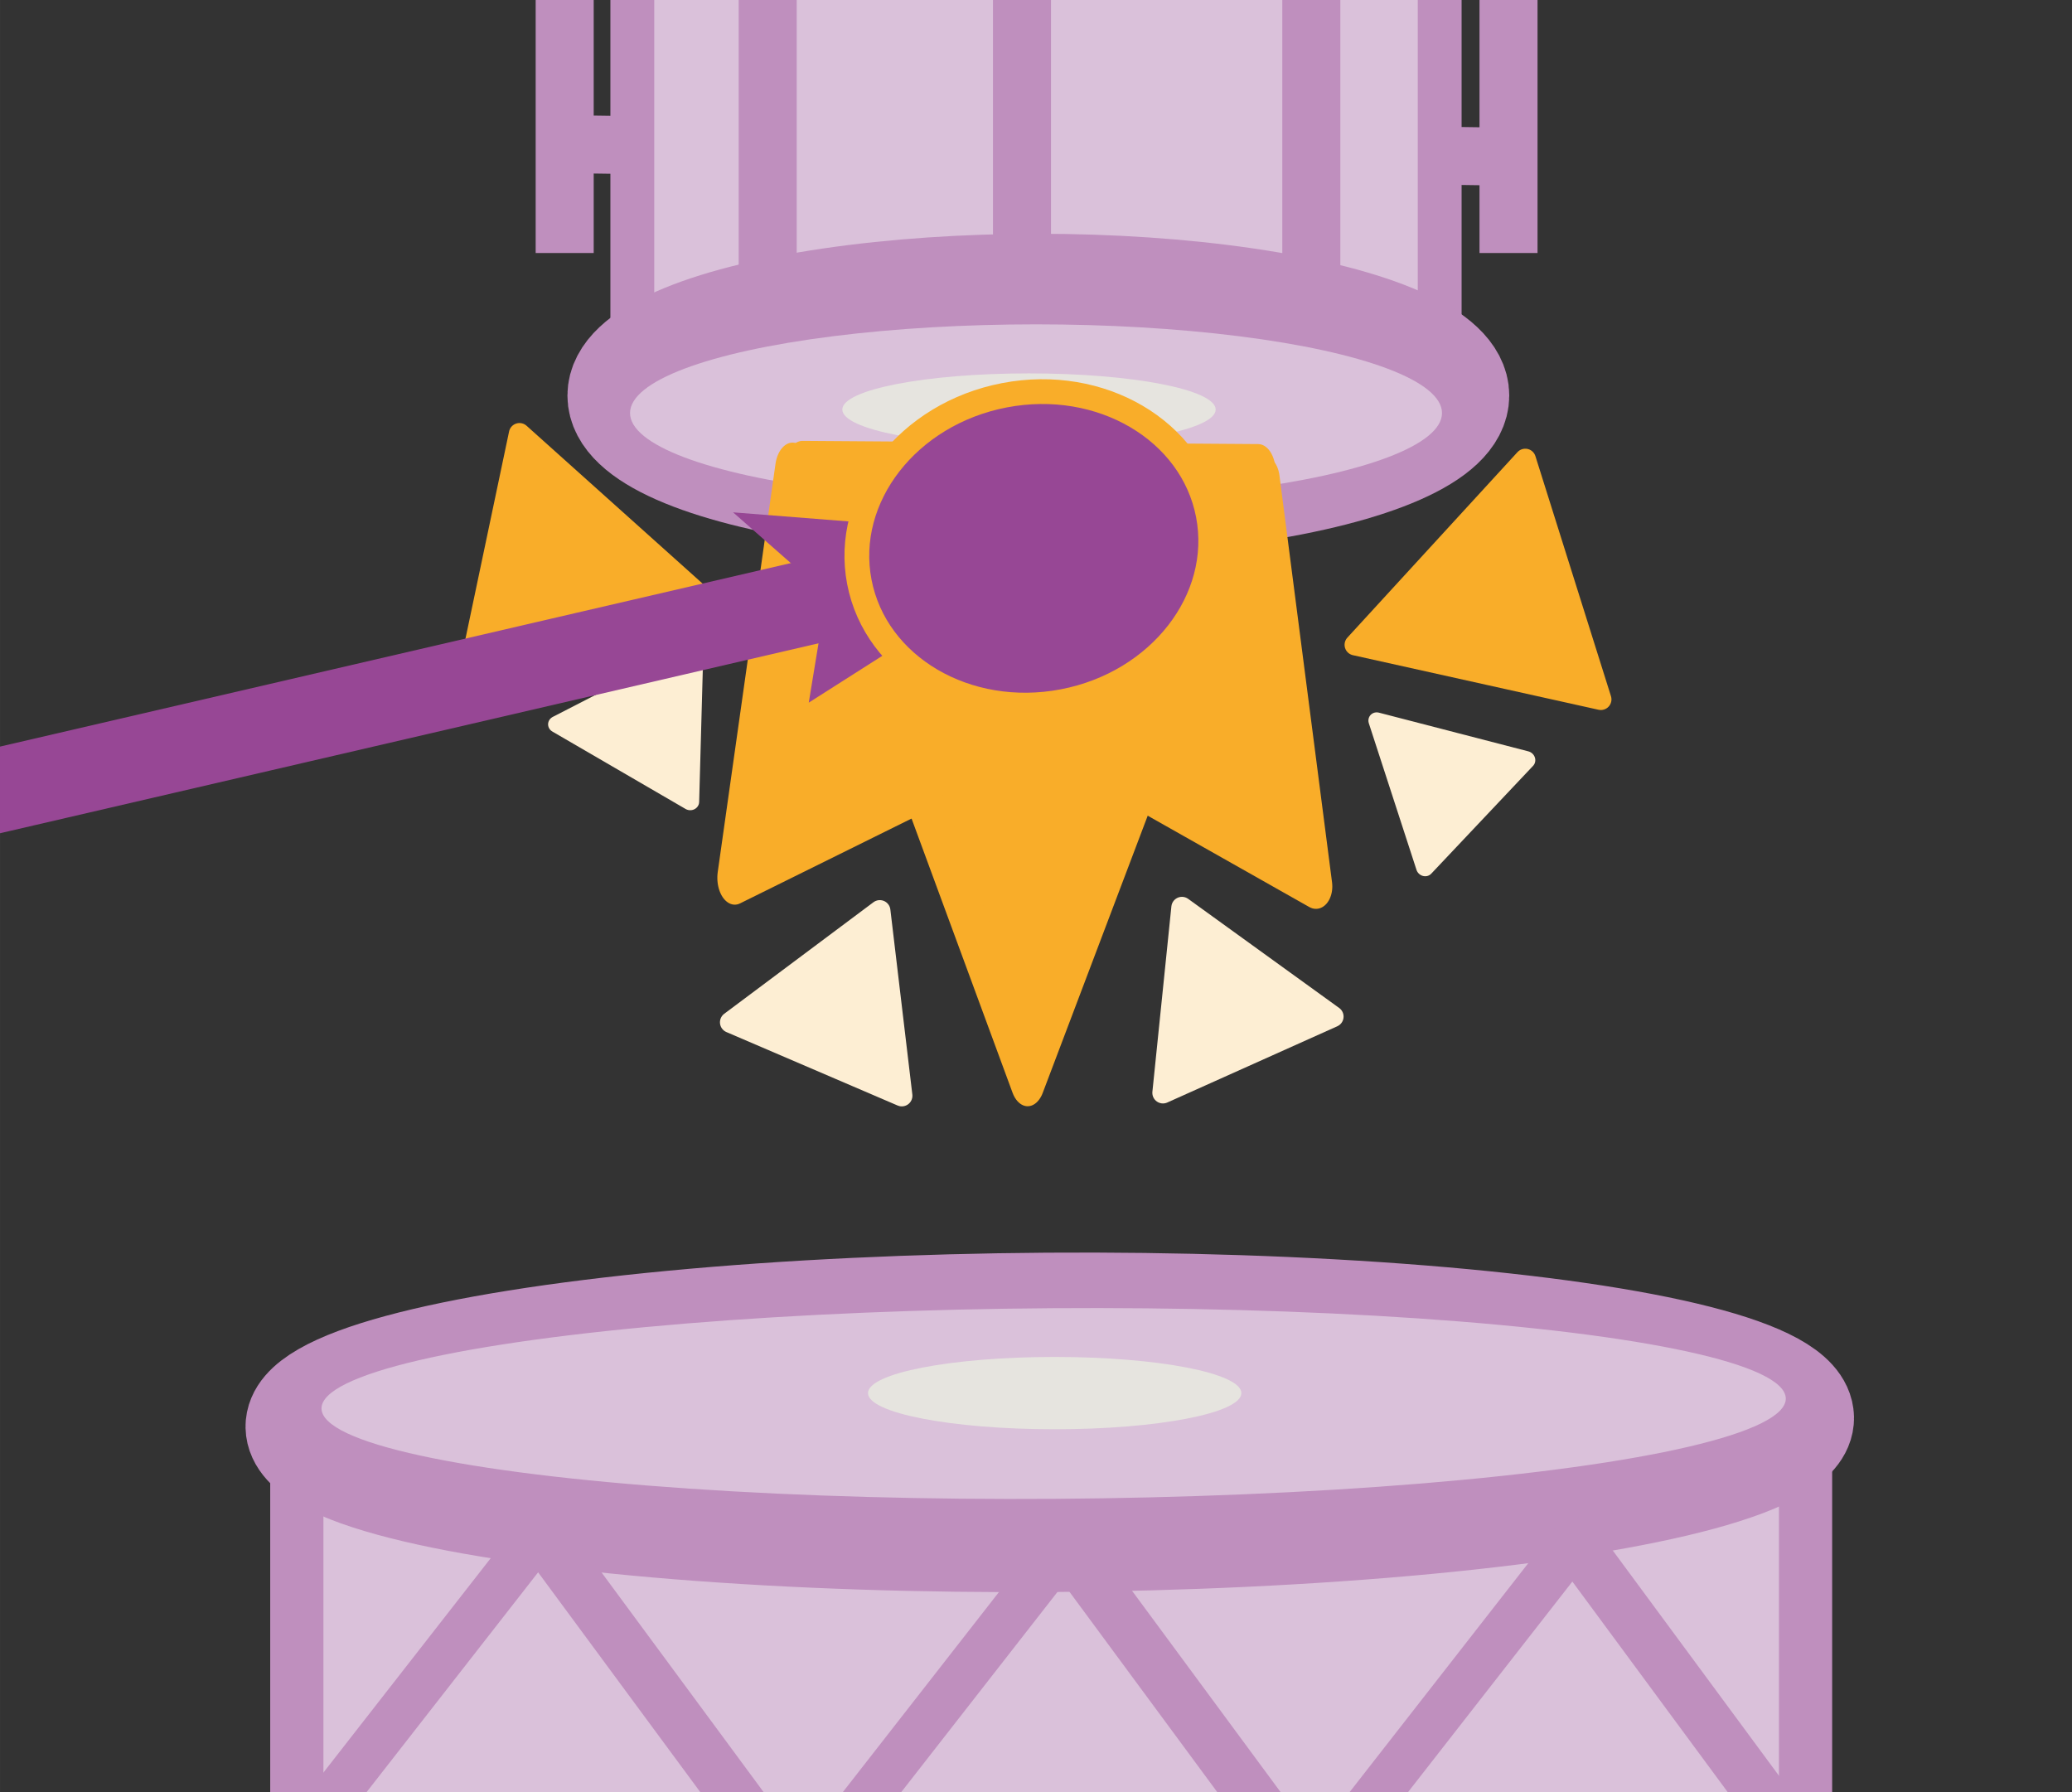 <?xml version="1.0" encoding="UTF-8" standalone="no"?>
<!-- Created with Inkscape (http://www.inkscape.org/) -->

<svg
   width="222"
   height="192"
   viewBox="0 0 58.737 50.8"
   version="1.1"
   id="svg1583"
   inkscape:export-filename="drum-snare.svg"
   inkscape:export-xdpi="96"
   inkscape:export-ydpi="96"
   inkscape:version="1.2.2 (732a01da63, 2022-12-09)"
   sodipodi:docname="drum-snare.svg"
   xmlns:inkscape="http://www.inkscape.org/namespaces/inkscape"
   xmlns:sodipodi="http://sodipodi.sourceforge.net/DTD/sodipodi-0.dtd"
   xmlns="http://www.w3.org/2000/svg"
   xmlns:svg="http://www.w3.org/2000/svg">
  <rect x="0" y="0" width="58.737" height="50.8" fill="#333333" stroke="none"/>
  <sodipodi:namedview
     id="namedview1585"
     pagecolor="#ffffff"
     bordercolor="#000000"
     borderopacity="0.25"
     inkscape:showpageshadow="2"
     inkscape:pageopacity="0.0"
     inkscape:pagecheckerboard="0"
     inkscape:deskcolor="#d1d1d1"
     inkscape:document-units="mm"
     showgrid="false"
     inkscape:zoom="4"
     inkscape:cx="100.25"
     inkscape:cy="67.375"
     inkscape:window-width="1629"
     inkscape:window-height="1243"
     inkscape:window-x="187"
     inkscape:window-y="94"
     inkscape:window-maximized="0"
     inkscape:current-layer="layer1"
     showguides="true">
    <inkscape:grid
       type="xygrid"
       id="grid7707"
       originx="0"
       originy="0" />
  </sodipodi:namedview>
  <defs
     id="defs1580" />
  <g
     inkscape:label="Layer 1"
     inkscape:groupmode="layer"
     id="layer1">
    <rect
       style="fill:#dac1da;fill-opacity:1;stroke:#bf8fbe;stroke-width:1.243;stroke-dasharray:none;stroke-opacity:1"
       id="rect47022"
       width="22.887"
       height="14.817"
       x="17.925"
       y="-2.911" />
    <ellipse
       style="fill:#dac1da;fill-opacity:1;stroke:#bf8fbe;stroke-width:3.175;stroke-dasharray:none;stroke-opacity:1"
       id="path44518-3"
       cx="29.435"
       cy="11.212"
       rx="11.762"
       ry="2.998" />
    <rect
       style="fill:#dac1da;fill-opacity:1;stroke:#bf8fbe;stroke-width:1.508;stroke-dasharray:none;stroke-opacity:1"
       id="rect47018"
       width="42.77"
       height="11.483"
       x="8.414"
       y="40.23" />
    <ellipse
       style="fill:#dac1da;fill-opacity:1;stroke:none;stroke-width:0.265;stroke-opacity:1"
       id="path44518"
       cx="29.369"
       cy="11.708"
       rx="11.509"
       ry="2.514" />
    <ellipse
       style="fill:#dac1da;fill-opacity:1;stroke:#bf8fbe;stroke-width:3.175;stroke-dasharray:none;stroke-opacity:1"
       id="path44518-3-8"
       cx="-28.989"
       cy="-40.521"
       rx="21.211"
       ry="3.222"
       transform="matrix(-1,0.007,-0.019,-1,0,0)" />
    <ellipse
       style="fill:#dac1da;fill-opacity:1;stroke:none;stroke-width:0.368;stroke-opacity:1"
       id="path44518-8"
       cx="-29.109"
       cy="-39.988"
       rx="20.755"
       ry="2.702"
       transform="matrix(-1,0.007,-0.019,-1,0,0)" />
    <rect
       style="fill:#bf8fbe;fill-opacity:1;stroke:none;stroke-width:0.339;stroke-opacity:1"
       id="rect47182"
       width="1.645"
       height="10.376"
       x="15.185"
       y="-3.204" />
    <rect
       style="fill:#bf8fbe;fill-opacity:1;stroke:none;stroke-width:0.339;stroke-opacity:1"
       id="rect47182-9-8-3-3-1-8-4"
       width="1.645"
       height="10.376"
       x="41.941"
       y="-3.204" />
    <rect
       style="fill:#bf8fbe;fill-opacity:1;stroke:none;stroke-width:0.111;stroke-opacity:1"
       id="rect47182-9-8-3-3-1-8-4-07"
       width="1.643"
       height="1.117"
       x="3.021"
       y="-42.085"
       transform="matrix(0.013,1,-1,-0.014,0,0)" />
    <rect
       style="fill:#bf8fbe;fill-opacity:1;stroke:none;stroke-width:0.111;stroke-opacity:1"
       id="rect47182-9-8-3-3-1-8-4-07-6"
       width="1.643"
       height="1.117"
       x="3.041"
       y="-17.376"
       transform="matrix(0.013,1,-1,-0.014,0,0)" />
    <rect
       style="fill:#bf8fbe;fill-opacity:1;stroke:none;stroke-width:0.379;stroke-opacity:1"
       id="rect47182-9-8-3-3-1-8-4-0"
       width="1.645"
       height="12.956"
       x="20.94"
       y="-4.593" />
    <rect
       style="fill:#bf8fbe;fill-opacity:1;stroke:none;stroke-width:0.379;stroke-opacity:1"
       id="rect47182-9-8-3-3-1-8-4-0-3"
       width="1.645"
       height="12.956"
       x="28.149"
       y="-5.552" />
    <rect
       style="fill:#bf8fbe;fill-opacity:1;stroke:none;stroke-width:0.379;stroke-opacity:1"
       id="rect47182-9-8-3-3-1-8-4-0-3-7"
       width="1.645"
       height="12.956"
       x="36.351"
       y="-4.89" />
    <rect
       style="fill:#bf8fbe;fill-opacity:1;stroke:none;stroke-width:0.349;stroke-opacity:1"
       id="rect47182-9-8-3-3-1-8-4-8-5"
       width="1.306"
       height="13.79"
       x="38.143"
       y="23.872"
       transform="matrix(0.783,0.622,-0.615,0.788,0,0)" />
    <rect
       style="fill:#bf8fbe;fill-opacity:1;stroke:none;stroke-width:0.38;stroke-opacity:1"
       id="rect47182-9-8-3-3-1-8-4-8-6"
       width="1.451"
       height="14.712"
       x="-14.249"
       y="44.736"
       transform="matrix(0.856,-0.517,0.594,0.805,0,0)" />
    <rect
       style="fill:#bf8fbe;fill-opacity:1;stroke:none;stroke-width:0.349;stroke-opacity:1"
       id="rect47182-9-8-3-3-1-8-4-8-5-1"
       width="1.306"
       height="13.79"
       x="50.092"
       y="14.864"
       transform="matrix(0.783,0.622,-0.615,0.788,0,0)" />
    <rect
       style="fill:#bf8fbe;fill-opacity:1;stroke:none;stroke-width:0.38;stroke-opacity:1"
       id="rect47182-9-8-3-3-1-8-4-8-6-0"
       width="1.451"
       height="14.712"
       x="-2.406"
       y="52.76"
       transform="matrix(0.856,-0.517,0.594,0.805,0,0)" />
    <rect
       style="fill:#bf8fbe;fill-opacity:1;stroke:none;stroke-width:0.349;stroke-opacity:1"
       id="rect47182-9-8-3-3-1-8-4-8-5-1-8"
       width="1.306"
       height="13.79"
       x="61.418"
       y="5.842"
       transform="matrix(0.783,0.622,-0.615,0.788,0,0)" />
    <rect
       style="fill:#bf8fbe;fill-opacity:1;stroke:none;stroke-width:0.38;stroke-opacity:1"
       id="rect47182-9-8-3-3-1-8-4-8-6-0-6"
       width="1.451"
       height="14.712"
       x="9.287"
       y="60.192"
       transform="matrix(0.856,-0.517,0.594,0.805,0,0)" />
    <ellipse
       style="fill:#e6e4df;fill-opacity:1;stroke:none;stroke-width:1.243;stroke-dasharray:none;stroke-opacity:1"
       id="path56559"
       cx="29.17"
       cy="11.609"
       rx="5.292"
       ry="1.025" />
    <ellipse
       style="fill:#e6e4df;fill-opacity:1;stroke:none;stroke-width:1.243;stroke-dasharray:none;stroke-opacity:1"
       id="path56559-6"
       cx="29.898"
       cy="39.489"
       rx="5.292"
       ry="1.025" />
    <g
       id="g70916"
       transform="matrix(-1.123,-0.004,0.004,-1.317,62.011,61.611)">
      <path
         sodipodi:type="star"
         style="fill:#f9ad29;fill-opacity:1;stroke:#f9ad29;stroke-width:0.783;stroke-linejoin:round;stroke-dasharray:none;stroke-opacity:1"
         id="path70897"
         inkscape:flatsided="true"
         sodipodi:sides="3"
         sodipodi:cx="41.010414"
         sodipodi:cy="18.190104"
         sodipodi:r1="3.5026076"
         sodipodi:r2="1.7513038"
         sodipodi:arg1="-0.18998829"
         sodipodi:arg2="0.85720926"
         inkscape:rounded="0"
         inkscape:randomized="0"
         d="m 44.45,17.529 -4.587,3.971 -1.146,-5.958 z"
         inkscape:transform-center-x="0.60633198"
         inkscape:transform-center-y="0.54277024"
         transform="matrix(0.898,-0.892,0.678,1.183,-15.031,46.691)" />
      <path
         sodipodi:type="star"
         style="fill:#f9ad29;fill-opacity:1;stroke:#f9ad29;stroke-width:0.783;stroke-linejoin:round;stroke-dasharray:none;stroke-opacity:1"
         id="path70899"
         inkscape:flatsided="true"
         sodipodi:sides="3"
         sodipodi:cx="44.450001"
         sodipodi:cy="11.972396"
         sodipodi:r1="3.9266343"
         sodipodi:r2="1.9633172"
         sodipodi:arg1="0.56931319"
         sodipodi:arg2="1.6165107"
         inkscape:rounded="0"
         inkscape:randomized="0"
         d="M 47.757,14.089 40.963,13.778 44.629,8.05 Z"
         inkscape:transform-center-x="-0.73276371"
         inkscape:transform-center-y="0.32570047"
         transform="matrix(0.812,-0.834,0.757,0.995,-20.212,56.872)" />
      <path
         sodipodi:type="star"
         style="fill:#f9ad29;fill-opacity:1;stroke:#f9ad29;stroke-width:0.783;stroke-linejoin:round;stroke-dasharray:none;stroke-opacity:1"
         id="path70901"
         inkscape:flatsided="true"
         sodipodi:sides="3"
         sodipodi:cx="42.928646"
         sodipodi:cy="10.847917"
         sodipodi:r1="5.9051595"
         sodipodi:r2="2.95258"
         sodipodi:arg1="0.078490103"
         sodipodi:arg2="1.1256877"
         inkscape:rounded="0"
         inkscape:randomized="0"
         d="M 48.816,11.311 39.584,15.715 40.386,5.518 Z"
         inkscape:transform-center-x="0.0068142255"
         inkscape:transform-center-y="-2.179275"
         transform="matrix(1.014,0.641,-0.486,1.336,-8.909,-9.797)" />
    </g>
    <path
       sodipodi:type="star"
       style="fill:#f9ad29;fill-opacity:1;stroke:#f9ad29;stroke-width:0.602;stroke-linejoin:round;stroke-dasharray:none;stroke-opacity:1"
       id="path70970"
       inkscape:flatsided="true"
       sodipodi:sides="3"
       sodipodi:cx="40.348957"
       sodipodi:cy="31.220833"
       sodipodi:r1="4.1186075"
       sodipodi:r2="2.0593038"
       sodipodi:arg1="-0.52113814"
       sodipodi:arg2="0.52605941"
       inkscape:rounded="0"
       inkscape:randomized="0"
       d="m 43.921,29.17 -3.582,6.169 -3.552,-6.187 z"
       inkscape:transform-center-x="-0.64030672"
       inkscape:transform-center-y="-0.42409269"
       transform="rotate(161.744,29.384,21.758)" />
    <path
       sodipodi:type="star"
       style="fill:#fdeed3;fill-opacity:1;stroke:#fdeed3;stroke-width:0.602;stroke-linejoin:round;stroke-dasharray:none;stroke-opacity:1"
       id="path71772-4-2"
       inkscape:flatsided="true"
       sodipodi:sides="3"
       sodipodi:cx="45.640625"
       sodipodi:cy="18.653126"
       sodipodi:r1="3.0491724"
       sodipodi:r2="1.5245861"
       sodipodi:arg1="1.1459642"
       sodipodi:arg2="2.1931617"
       inkscape:rounded="0"
       inkscape:randomized="0"
       d="m 46.897,21.431 -4.291,-3.079 4.812,-2.177 z"
       inkscape:transform-center-x="0.60975572"
       inkscape:transform-center-y="0.032213488"
       transform="matrix(-0.471,-0.658,0.694,-0.446,26.898,58.947)" />
    <rect
       style="fill:#974795;fill-opacity:1;stroke:#974795;stroke-width:0.427;stroke-linejoin:round;stroke-dasharray:none;stroke-opacity:1"
       id="rect57471"
       width="26.762"
       height="1.978"
       x="-3.953"
       y="20.933"
       transform="matrix(0.974,-0.226,0.131,0.991,0,0)" />
    <path
       sodipodi:type="star"
       style="fill:#974795;fill-opacity:1;stroke:none;stroke-width:1.243;stroke-dasharray:none;stroke-opacity:1"
       id="path57417"
       inkscape:flatsided="false"
       sodipodi:sides="7"
       sodipodi:cx="7.9375"
       sodipodi:cy="15.08125"
       sodipodi:r1="8.5063648"
       sodipodi:r2="4.1734219"
       sodipodi:arg1="0.92885043"
       sodipodi:arg2="1.3776494"
       inkscape:rounded="0"
       inkscape:randomized="0"
       d="M 13.031,21.894 8.739,19.177 5.786,23.311 5.235,18.261 0.162,18.531 3.766,14.951 0.393,11.153 5.439,11.739 6.305,6.733 8.993,11.043 13.446,8.6 l -1.694,4.789 4.687,1.958 -4.801,1.662 z"
       inkscape:transform-center-x="0.34686789"
       inkscape:transform-center-y="-0.23843244"
       transform="matrix(0.745,0.006,-0.154,0.441,22.206,9.602)" />
    <ellipse
       style="fill:#974795;fill-opacity:1;stroke:#f9ad29;stroke-width:0.702;stroke-dasharray:none;stroke-opacity:1"
       id="path57361"
       cx="25.847"
       cy="20.794"
       rx="5.036"
       ry="4.419"
       transform="rotate(-10.875)" />
    <path
       sodipodi:type="star"
       style="fill:#f9ad29;fill-opacity:1;stroke:#f9ad29;stroke-width:0.602;stroke-linejoin:round;stroke-dasharray:none;stroke-opacity:1"
       id="path70970-6"
       inkscape:flatsided="true"
       sodipodi:sides="3"
       sodipodi:cx="40.348957"
       sodipodi:cy="31.220833"
       sodipodi:r1="4.1186075"
       sodipodi:r2="2.0593038"
       sodipodi:arg1="-0.52113814"
       sodipodi:arg2="0.52605941"
       inkscape:rounded="0"
       inkscape:randomized="0"
       d="m 43.921,29.17 -3.582,6.169 -3.552,-6.187 z"
       inkscape:transform-center-x="0.44659438"
       inkscape:transform-center-y="-0.61838619"
       transform="rotate(72.384,51.037,25.495)" />
    <path
       sodipodi:type="star"
       style="fill:#fdeed3;fill-opacity:1;stroke:#fdeed3;stroke-width:0.602;stroke-linejoin:round;stroke-dasharray:none;stroke-opacity:1"
       id="path71772"
       inkscape:flatsided="true"
       sodipodi:sides="3"
       sodipodi:cx="45.640625"
       sodipodi:cy="18.653126"
       sodipodi:r1="3.0491724"
       sodipodi:r2="1.5245861"
       sodipodi:arg1="1.1459642"
       sodipodi:arg2="2.1931617"
       inkscape:rounded="0"
       inkscape:randomized="0"
       d="m 46.897,21.431 -4.291,-3.079 4.812,-2.177 z"
       inkscape:transform-center-x="-0.62381068"
       inkscape:transform-center-y="-0.15532718"
       transform="rotate(-179.811,40.205,23.588)" />
    <path
       sodipodi:type="star"
       style="fill:#fdeed3;fill-opacity:1;stroke:#fdeed3;stroke-width:0.602;stroke-linejoin:round;stroke-dasharray:none;stroke-opacity:1"
       id="path71772-4"
       inkscape:flatsided="true"
       sodipodi:sides="3"
       sodipodi:cx="45.640625"
       sodipodi:cy="18.653126"
       sodipodi:r1="3.0491724"
       sodipodi:r2="1.5245861"
       sodipodi:arg1="1.1459642"
       sodipodi:arg2="2.1931617"
       inkscape:rounded="0"
       inkscape:randomized="0"
       d="m 46.897,21.431 -4.291,-3.079 4.812,-2.177 z"
       inkscape:transform-center-x="0.60110876"
       inkscape:transform-center-y="-0.17996395"
       transform="rotate(-132.438,36.885,28.461)" />
    <path
       sodipodi:type="star"
       style="fill:#fdeed3;fill-opacity:1;stroke:#fdeed3;stroke-width:0.602;stroke-linejoin:round;stroke-dasharray:none;stroke-opacity:1"
       id="path71772-4-2-6"
       inkscape:flatsided="true"
       sodipodi:sides="3"
       sodipodi:cx="45.640625"
       sodipodi:cy="18.653126"
       sodipodi:r1="3.0491724"
       sodipodi:r2="1.5245861"
       sodipodi:arg1="1.1459642"
       sodipodi:arg2="2.1931617"
       inkscape:rounded="0"
       inkscape:randomized="0"
       d="m 46.897,21.431 -4.291,-3.079 4.812,-2.177 z"
       inkscape:transform-center-x="-0.25532768"
       inkscape:transform-center-y="0.32611205"
       transform="matrix(0.088,-0.805,0.815,0.129,21.683,56.523)" />
  </g>
</svg>
